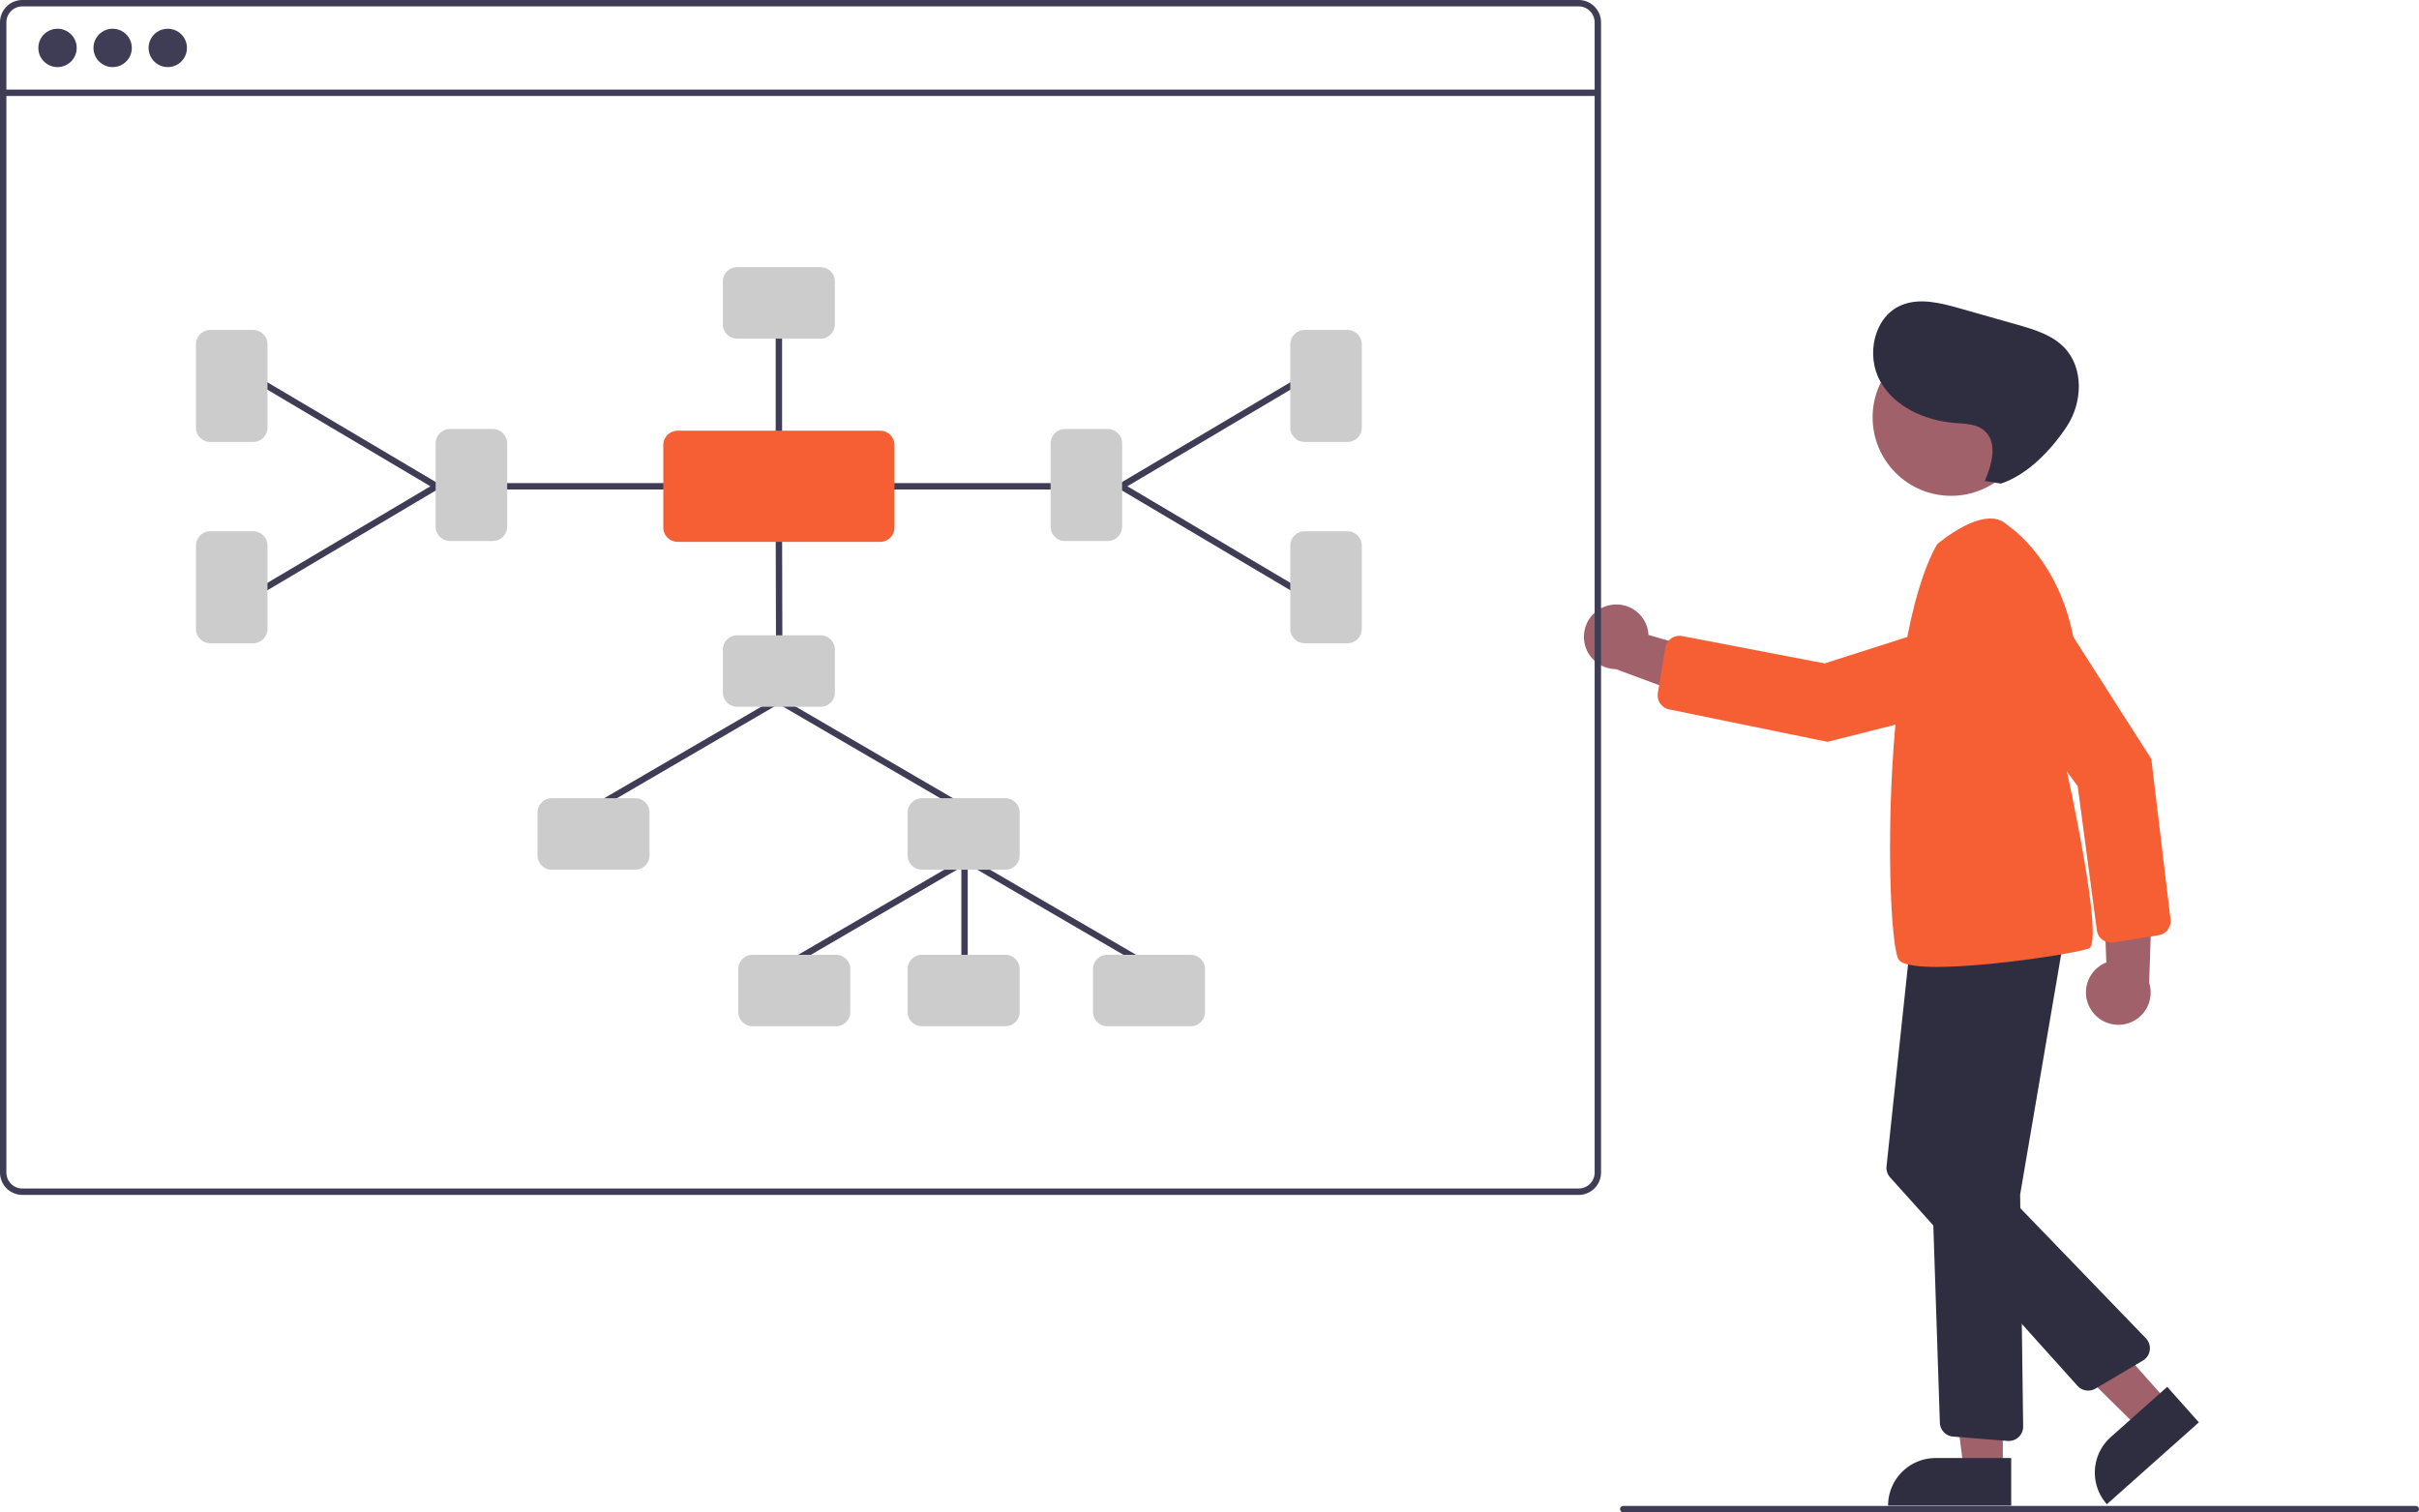 <svg height="473.36" viewBox="0 0 756.96 473.36" width="756.96" xmlns="http://www.w3.org/2000/svg"><path d="m875.75 529.197a10.056 10.056 0 0 1 4.899-14.62l-1.421-35.707 15.897 9.598-1.087 32.436a10.11 10.11 0 0 1 -18.287 8.292z" fill="#a0616a" transform="translate(-221.52 -213.32)"/><path d="m896.967 506.049-14.132 2.258a4.5 4.5 0 0 1 -5.17-3.851l-5.979-45.029-29.545-40.432a13.579 13.579 0 0 1 3.653-19.453l-.001-0a13.579 13.579 0 0 1 18.754 4.13l30.174 47.218 6.006 50.181a4.554 4.554 0 0 1 .013.965 4.486 4.486 0 0 1 -3.772 4.013z" fill="#f65f34" transform="translate(-221.52 -213.32)"/><path d="m626.725 459.863h-12.26l-5.832-47.288 18.094.001z" fill="#a0616a"/><path d="m605.708 456.36h23.644a0 0 0 0 1 0 0v14.887a0 0 0 0 1 0 0h-38.531a0 0 0 0 1 0 0 14.887 14.887 0 0 1 14.887-14.887z" fill="#2f2e41"/><path d="m678.45 438.879-9.16 8.148-34.145-33.667 11.876-9.813z" fill="#a0616a"/><path d="m885.779 658.758h23.644a0 0 0 0 1 0 0v14.887a0 0 0 0 1 0 0h-38.531a0 0 0 0 1 0 0 14.887 14.887 0 0 1 14.887-14.887z" fill="#2f2e41" transform="matrix(.747 -.665 .665 .747 -439.24 546.751)"/><path d="m725.043 402.777a10.056 10.056 0 0 1 12.324 9.267l34.327 9.93-14.128 12.051-30.432-11.277a10.11 10.11 0 0 1 -2.091-19.97z" fill="#a0616a" transform="translate(-221.52 -213.32)"/><circle cx="610.547" cy="130.628" fill="#a0616a" r="24.561"/><path d="m849.75 664.328-17.064-1.365a4.497 4.497 0 0 1 -4.139-4.337l-4.763-143.833a4.489 4.489 0 0 1 3.876-4.605l34.02-4.747a4.5 4.5 0 0 1 5.058 5.214l-13.018 76.249a3.514 3.514 0 0 0 -.05.635l.938 72.245a4.501 4.501 0 0 1 -4.503 4.56c-.118 0-.237-.005-.356-.015z" fill="#2f2e41" transform="translate(-221.52 -213.32)"/><path d="m871.604 647.077-58.619-65.238a4.504 4.504 0 0 1 -1.127-3.484l7.403-69.405a4.493 4.493 0 0 1 4.774-4.013l35.976 2.398a4.5 4.5 0 0 1 3.964 5.931l-21.555 63.768a3.487 3.487 0 0 0 .797 3.551l49.793 51.604a4.5 4.5 0 0 1 -.949 6.999l-14.819 8.757a4.51 4.51 0 0 1 -5.636-.866z" fill="#2f2e41" transform="translate(-221.52 -213.32)"/><path d="m827.665 383.68s15-13 22-6c0 0 32.5 20.5 18.5 76.5 0 0 12 54 7 56s-55.5 9.5-59.5 3.5-6-98 12-130z" fill="#f65f34" transform="translate(-221.52 -213.32)"/><path d="m740.303 430.22 2.322-14.122a4.5 4.5 0 0 1 5.287-3.689l44.613 8.551 47.694-15.261a13.579 13.579 0 0 1 17.303 9.61l0-.001a13.579 13.579 0 0 1 -9.842 16.489l-54.332 13.714-49.509-10.153a4.554 4.554 0 0 1 -.92-.292 4.486 4.486 0 0 1 -2.616-4.847z" fill="#f65f34" transform="translate(-221.52 -213.32)"/><path d="m842.606 363.871c2.244-5.195 4.144-12.113-.161-15.785-2.497-2.13-6.094-2.135-9.365-2.4-9.217-.747-18.706-4.988-23.211-13.064s-1.989-20.084 6.51-23.728c5.729-2.456 12.297-.783 18.294.918l18.006 5.106c5.35 1.517 10.967 3.19 14.819 7.201 6.143 6.397 5.684 17.212.805 24.618s-12.226 15.131-20.638 17.943z" fill="#2f2e41" transform="translate(-221.52 -213.32)"/><path d="m977.48 686.68h-248a1 1 0 0 1 0-2h248a1 1 0 0 1 0 2z" fill="#3f3d56" transform="translate(-221.52 -213.32)"/><path d="m715.52 213.32h-487a7.008 7.008 0 0 0 -7 7v360a7.008 7.008 0 0 0 7 7h487a7.008 7.008 0 0 0 7-7v-360a7.008 7.008 0 0 0 -7-7zm5 367a5.002 5.002 0 0 1 -5 5h-487a5.002 5.002 0 0 1 -5-5v-360a5.002 5.002 0 0 1 5-5h487a5.002 5.002 0 0 1 5 5z" fill="#3f3d56" transform="translate(-221.52 -213.32)"/><path d="m1 28.04h499v2h-499z" fill="#3f3d56"/><circle cx="18" cy="15" fill="#3f3d56" r="6"/><circle cx="35.25" cy="15" fill="#3f3d56" r="6"/><circle cx="52.5" cy="15" fill="#3f3d56" r="6"/><g transform="translate(-221.52 -213.32)"><path d="m523.343 524.625a1 1 0 0 1 -1-1v-41a1 1 0 0 1 2 0v41a1 1 0 0 1 -1 1z" fill="#3f3d56"/><path d="m521.972 466.625a.995.995 0 0 1 -.502-.136l-56.815-33.104a1 1 0 0 1 1.007-1.729l56.815 33.104a1 1 0 0 1 -.504 1.864z" fill="#3f3d56"/><path d="m408.344 466.625a1 1 0 0 1 -.504-1.864l56.815-33.104a1 1 0 0 1 1.007 1.729l-56.815 33.104a.999.999 0 0 1 -.502.136z" fill="#3f3d56"/><path d="m580.972 516.625a.995.995 0 0 1 -.502-.136l-56.815-33.104a1 1 0 0 1 1.007-1.729l56.815 33.104a1 1 0 0 1 -.504 1.864z" fill="#3f3d56"/><path d="m467.344 516.625a1 1 0 0 1 -.504-1.864l56.815-33.104a1 1 0 0 1 1.007 1.729l-56.815 33.104a.999.999 0 0 1 -.502.136z" fill="#3f3d56"/><path d="m465.343 415.625a1.0 1 0 0 1 -1-.998l-.093-36.387a1.0 1 0 0 1 .998-1.002h.002a1.0 1 0 0 1 1 .998l.093 36.387a1.0 1 0 0 1 -.998 1.002z" fill="#3f3d56"/><path d="m478.276 434.541h-26.052a4.505 4.505 0 0 1 -4.5-4.5v-13.381a4.505 4.505 0 0 1 4.5-4.5h26.052a4.505 4.505 0 0 1 4.5 4.5v13.381a4.505 4.505 0 0 1 -4.5 4.5z" fill="#ccc"/><path d="m435.158 366.521h-55.433a1 1 0 0 1 0-2h55.433a1 1 0 0 1 0 2z" fill="#3f3d56"/><path d="m465.25 352.238a1 1 0 0 1 -1-1v-34.613a1 1 0 0 1 2 0v34.613a1 1 0 0 1 -1 1z" fill="#3f3d56"/><path d="m358.157 366.521a.996.996 0 0 1 -.509-.14l-53.815-31.896a1 1 0 0 1 1.02-1.721l53.815 31.896a1 1 0 0 1 -.511 1.86z" fill="#3f3d56"/><path d="m304.344 398.417a1 1 0 0 1 -.511-1.86l53.815-31.896a1 1 0 0 1 1.02 1.721l-53.815 31.896a.996.996 0 0 1 -.509.14z" fill="#3f3d56"/><path d="m375.724 382.651h-13.381a4.505 4.505 0 0 1 -4.5-4.5v-26.052a4.505 4.505 0 0 1 4.5-4.5h13.381a4.505 4.505 0 0 1 4.5 4.5v26.052a4.505 4.505 0 0 1 -4.5 4.5z" fill="#ccc"/><path d="m478.276 319.316h-26.052a4.505 4.505 0 0 1 -4.5-4.5v-13.382a4.505 4.505 0 0 1 4.5-4.5h26.052a4.505 4.505 0 0 1 4.5 4.5v13.382a4.505 4.505 0 0 1 -4.5 4.5z" fill="#ccc"/><path d="m300.724 351.651h-13.381a4.505 4.505 0 0 1 -4.5-4.5v-26.052a4.505 4.505 0 0 1 4.5-4.5h13.381a4.505 4.505 0 0 1 4.5 4.5v26.052a4.505 4.505 0 0 1 -4.5 4.5z" fill="#ccc"/><path d="m300.724 414.651h-13.381a4.505 4.505 0 0 1 -4.5-4.5v-26.052a4.505 4.505 0 0 1 4.5-4.5h13.381a4.505 4.505 0 0 1 4.5 4.5v26.052a4.505 4.505 0 0 1 -4.5 4.5z" fill="#ccc"/><path d="m550.776 366.521h-55.434a1 1 0 0 1 0-2h55.434a1 1 0 0 1 0 2z" fill="#3f3d56"/><path d="m572.344 366.521a1 1 0 0 1 -.511-1.86l53.815-31.896a1 1 0 1 1 1.02 1.721l-53.815 31.896a.995.995 0 0 1 -.509.14z" fill="#3f3d56"/><path d="m626.157 398.417a.995.995 0 0 1 -.509-.14l-53.815-31.896a1 1 0 1 1 1.02-1.721l53.815 31.896a1 1 0 0 1 -.511 1.86z" fill="#3f3d56"/><path d="m568.158 382.651h-13.381a4.505 4.505 0 0 1 -4.5-4.5v-26.052a4.505 4.505 0 0 1 4.5-4.5h13.381a4.505 4.505 0 0 1 4.5 4.5v26.052a4.505 4.505 0 0 1 -4.5 4.5z" fill="#ccc"/><path d="m643.158 351.651h-13.381a4.505 4.505 0 0 1 -4.5-4.5v-26.052a4.505 4.505 0 0 1 4.5-4.5h13.381a4.505 4.505 0 0 1 4.5 4.5v26.052a4.505 4.505 0 0 1 -4.5 4.5z" fill="#ccc"/><path d="m643.158 414.651h-13.381a4.505 4.505 0 0 1 -4.5-4.5v-26.052a4.505 4.505 0 0 1 4.5-4.5h13.381a4.505 4.505 0 0 1 4.5 4.5v26.052a4.505 4.505 0 0 1 -4.5 4.5z" fill="#ccc"/><path d="m420.276 485.541h-26.052a4.505 4.505 0 0 1 -4.5-4.5v-13.381a4.505 4.505 0 0 1 4.5-4.5h26.052a4.505 4.505 0 0 1 4.5 4.5v13.381a4.505 4.505 0 0 1 -4.5 4.5z" fill="#ccc"/><path d="m536.091 485.541h-26.052a4.505 4.505 0 0 1 -4.5-4.5v-13.381a4.505 4.505 0 0 1 4.5-4.5h26.052a4.505 4.505 0 0 1 4.5 4.5v13.381a4.505 4.505 0 0 1 -4.5 4.5z" fill="#ccc"/><path d="m483.091 534.541h-26.052a4.505 4.505 0 0 1 -4.5-4.5v-13.381a4.505 4.505 0 0 1 4.5-4.5h26.052a4.505 4.505 0 0 1 4.5 4.5v13.381a4.505 4.505 0 0 1 -4.5 4.5z" fill="#ccc"/><path d="m594.091 534.541h-26.052a4.505 4.505 0 0 1 -4.5-4.5v-13.381a4.505 4.505 0 0 1 4.5-4.5h26.052a4.505 4.505 0 0 1 4.5 4.5v13.381a4.505 4.505 0 0 1 -4.5 4.5z" fill="#ccc"/><path d="m536.091 534.541h-26.052a4.505 4.505 0 0 1 -4.5-4.5v-13.381a4.505 4.505 0 0 1 4.5-4.5h26.052a4.505 4.505 0 0 1 4.5 4.5v13.381a4.505 4.505 0 0 1 -4.5 4.5z" fill="#ccc"/><path d="m496.919 382.917h-63.338a4.505 4.505 0 0 1 -4.5-4.5v-25.792a4.505 4.505 0 0 1 4.5-4.5h63.338a4.505 4.505 0 0 1 4.5 4.5v25.792a4.505 4.505 0 0 1 -4.5 4.5z" fill="#f65f34"/></g></svg>
